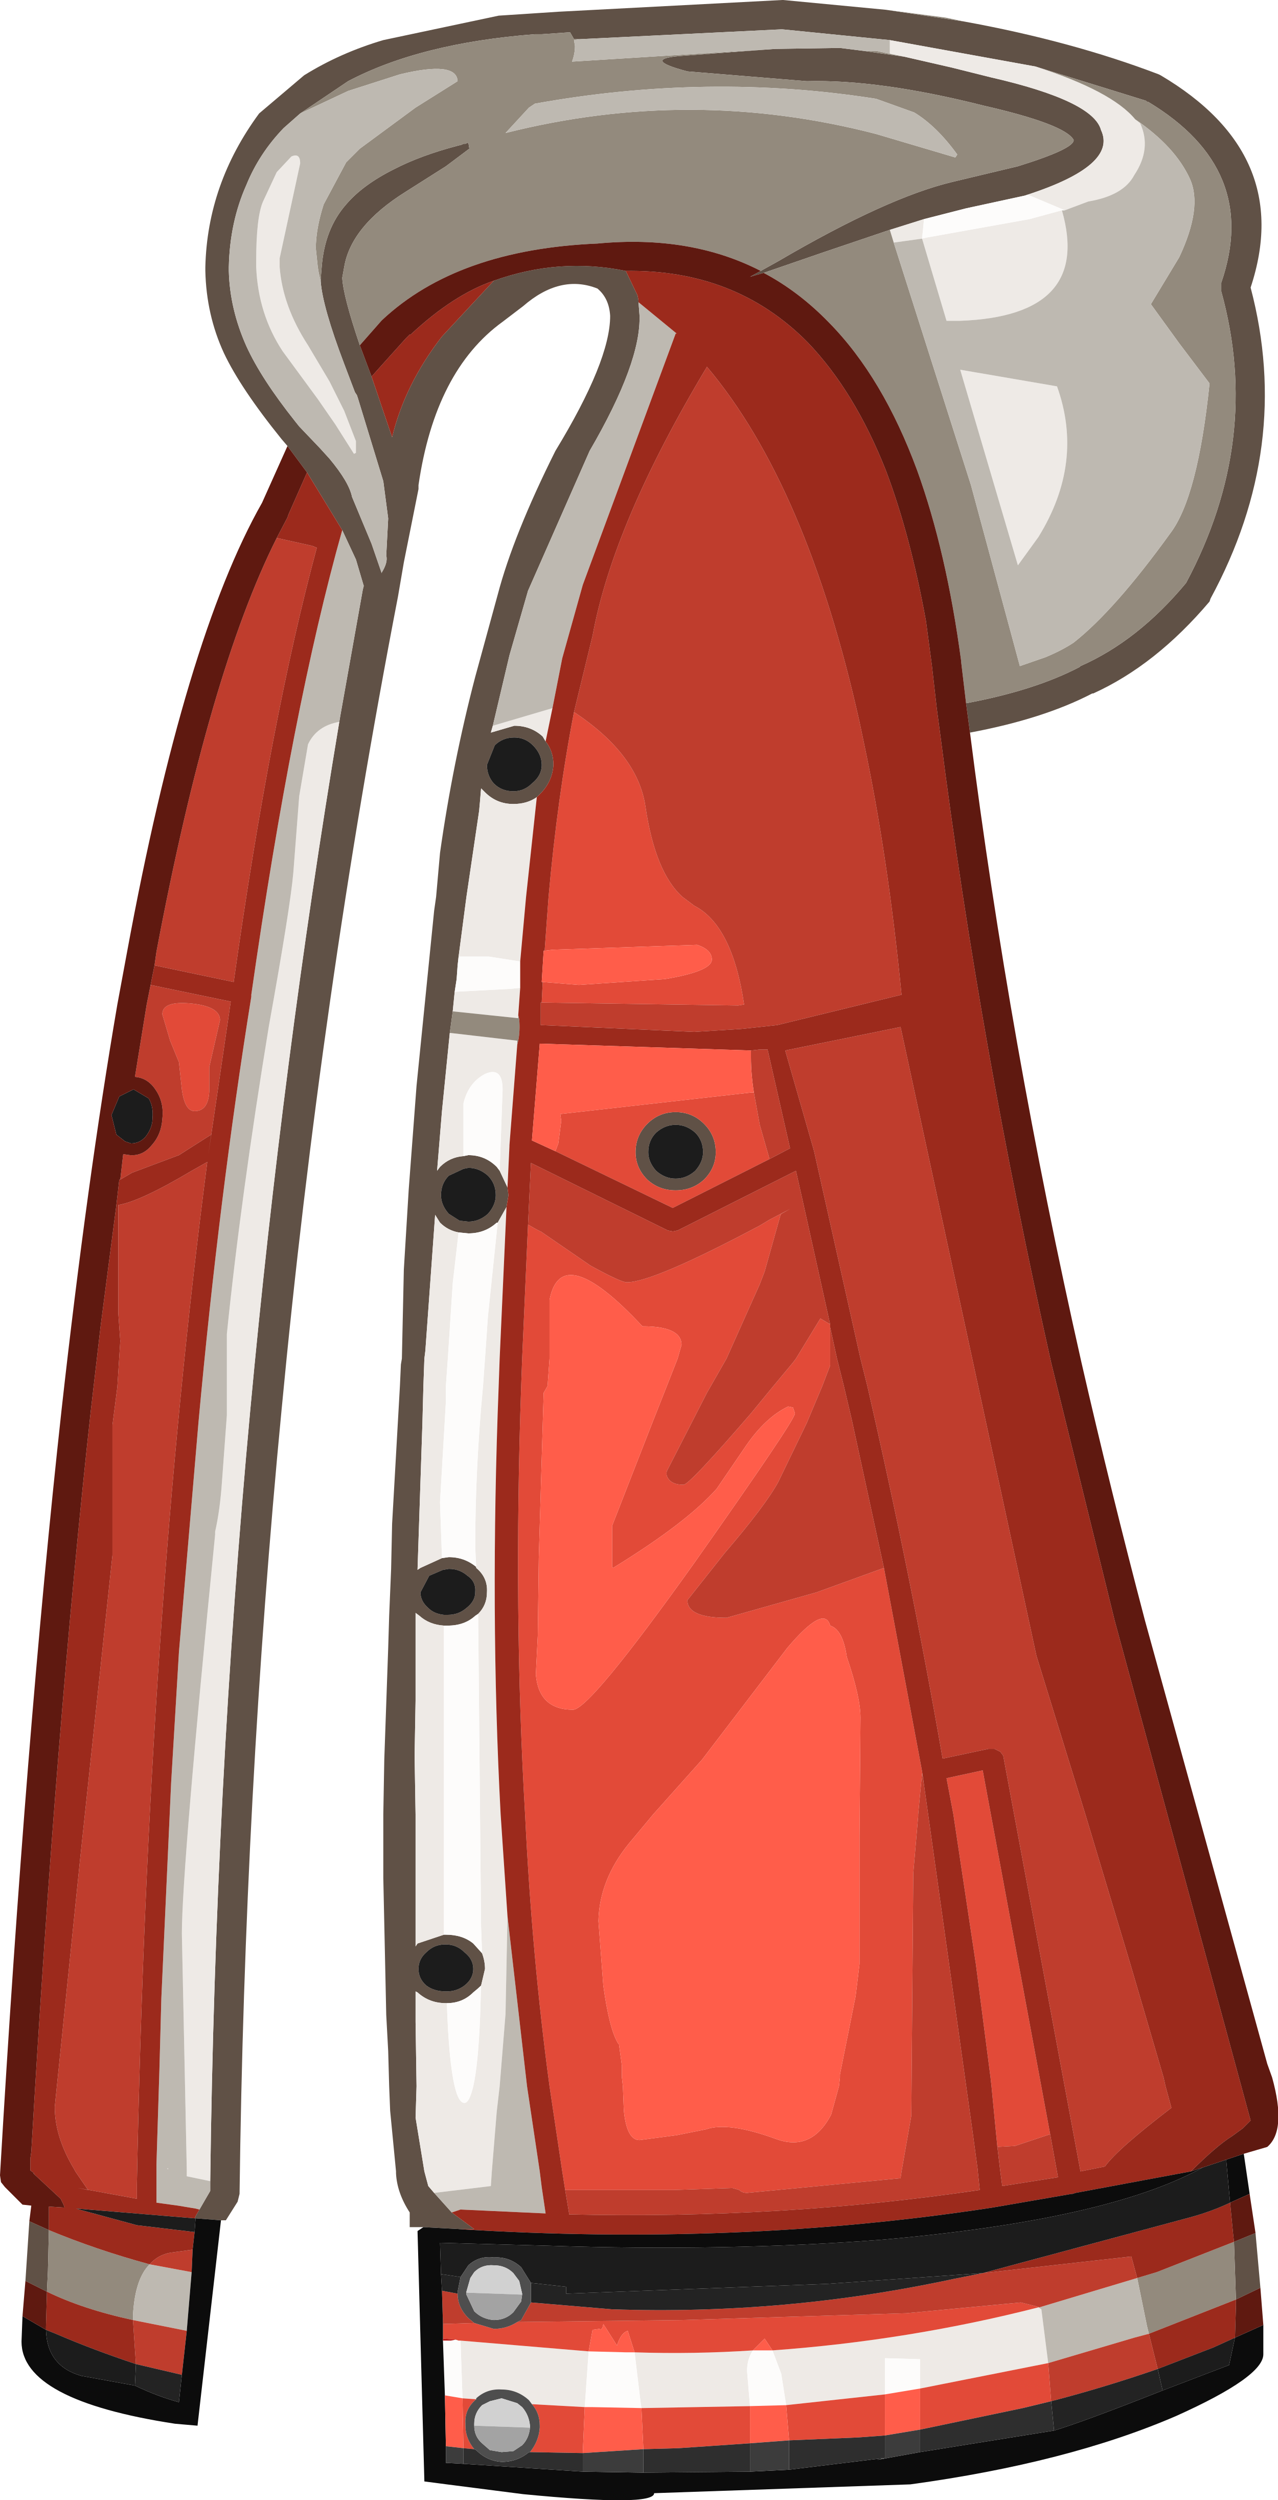 <?xml version="1.0" encoding="UTF-8" standalone="no"?>
<svg xmlns:ffdec="https://www.free-decompiler.com/flash" xmlns:xlink="http://www.w3.org/1999/xlink" ffdec:objectType="shape" height="127.8px" width="65.35px" xmlns="http://www.w3.org/2000/svg">
  <g transform="matrix(1.0, 0.0, 0.0, 1.0, 31.95, 144.95)">
    <path d="M17.45 -109.0 Q20.95 -109.65 23.25 -110.85 L23.3 -110.9 Q26.25 -112.2 28.7 -115.15 32.6 -122.45 30.5 -130.05 L30.5 -130.5 Q32.5 -136.3 26.75 -139.75 L26.7 -139.75 26.65 -139.8 21.0 -141.55 13.55 -142.9 8.05 -143.45 8.0 -143.45 -2.25 -142.95 -2.6 -142.95 -2.8 -143.3 -4.25 -143.2 -4.6 -143.2 Q-10.45 -142.75 -14.15 -140.8 L-16.6 -139.15 -17.45 -138.4 Q-18.7 -137.1 -19.35 -135.5 -20.2 -133.6 -20.25 -131.3 L-20.25 -131.1 Q-20.2 -129.15 -19.35 -127.25 -18.6 -125.6 -16.85 -123.4 L-16.65 -123.15 -15.6 -122.05 -15.1 -121.5 Q-14.1 -120.3 -13.95 -119.55 L-12.95 -117.15 -12.45 -115.7 -12.45 -115.65 Q-12.1 -116.2 -12.2 -116.55 L-12.1 -118.45 -12.35 -120.35 -13.65 -124.6 -13.7 -124.75 -13.8 -124.9 -14.35 -126.35 Q-15.45 -129.25 -15.55 -130.55 L-15.55 -130.7 -15.5 -131.3 Q-15.35 -133.25 -14.25 -134.5 -13.4 -135.5 -11.8 -136.3 -10.45 -137.0 -8.55 -137.5 L-8.5 -137.5 -8.55 -137.5 -8.35 -137.55 -8.25 -137.6 -8.15 -137.6 -8.05 -137.65 -8.0 -137.65 -7.95 -137.35 -9.15 -136.45 -11.2 -135.15 Q-14.0 -133.4 -14.35 -131.3 L-14.45 -130.75 Q-14.4 -129.8 -13.55 -127.3 L-12.95 -125.7 -12.9 -125.55 -11.9 -122.6 Q-11.25 -125.3 -9.35 -127.75 L-6.7 -130.6 Q-3.35 -131.8 0.05 -131.1 L0.65 -129.85 0.7 -129.6 0.7 -129.5 0.75 -128.85 Q0.85 -126.45 -1.8 -121.9 L-4.95 -114.75 -5.9 -111.45 -6.75 -107.85 -6.85 -107.5 -5.65 -107.85 Q-4.8 -107.85 -4.2 -107.3 L-4.05 -107.05 Q-3.65 -106.55 -3.65 -105.85 -3.7 -105.05 -4.25 -104.45 L-4.5 -104.2 Q-5.0 -103.85 -5.7 -103.85 -6.55 -103.85 -7.15 -104.45 L-7.35 -104.65 -7.4 -104.05 -7.45 -103.5 -8.1 -99.1 -8.5 -96.05 -8.55 -95.6 -8.6 -94.9 -8.7 -94.25 -8.8 -93.25 -8.95 -92.15 -9.35 -88.15 -9.6 -85.1 -9.45 -85.3 Q-8.95 -85.8 -8.25 -85.85 L-8.0 -85.9 Q-7.15 -85.9 -6.55 -85.3 L-6.4 -85.1 -6.0 -84.25 -5.95 -83.85 -6.05 -83.25 -6.5 -82.45 -6.55 -82.45 Q-7.15 -81.9 -8.0 -81.9 L-8.5 -81.95 Q-9.05 -82.05 -9.45 -82.45 L-9.7 -82.85 -10.2 -75.9 -10.25 -75.5 -10.3 -74.1 -10.35 -72.2 -10.6 -64.7 -10.45 -64.8 -9.35 -65.3 -9.0 -65.35 Q-8.2 -65.35 -7.6 -64.85 L-7.6 -64.8 Q-7.0 -64.3 -7.05 -63.55 -7.05 -62.9 -7.5 -62.45 L-7.65 -62.35 Q-8.2 -61.85 -9.05 -61.85 L-9.25 -61.85 Q-10.0 -61.9 -10.5 -62.35 L-10.7 -62.5 -10.7 -61.95 -10.7 -60.9 -10.7 -58.0 -10.75 -55.2 -10.7 -52.2 -10.7 -48.6 -10.7 -45.45 -10.6 -45.6 -9.25 -46.05 -9.15 -46.05 Q-8.3 -46.05 -7.75 -45.6 L-7.3 -45.1 Q-7.15 -44.7 -7.15 -44.3 L-7.35 -43.45 Q-7.5 -43.3 -7.75 -43.1 -8.3 -42.55 -9.1 -42.55 L-9.15 -42.55 Q-10.0 -42.55 -10.6 -43.1 L-10.7 -43.15 -10.7 -41.6 -10.65 -38.3 -10.7 -36.7 -10.25 -33.95 -10.05 -33.2 -9.75 -32.85 -8.85 -31.85 -7.7 -31.0 -8.45 -31.0 -10.3 -31.1 -11.0 -31.1 -11.0 -31.85 Q-11.65 -32.85 -11.7 -33.85 L-11.7 -33.95 -12.0 -37.05 -12.05 -38.3 -12.1 -40.1 -12.2 -41.95 -12.35 -48.95 -12.35 -50.9 -12.35 -52.2 -12.3 -55.0 -12.1 -60.7 -12.05 -62.35 -11.95 -64.75 -11.9 -67.05 -11.5 -74.1 -11.45 -75.2 -11.4 -75.5 -11.3 -80.05 -11.05 -84.15 -10.65 -89.45 -9.75 -98.4 -9.65 -99.1 -9.45 -101.35 Q-8.8 -105.95 -7.65 -110.35 L-6.5 -114.55 Q-5.7 -117.6 -3.55 -121.9 -0.75 -126.5 -0.75 -128.8 -0.8 -129.7 -1.4 -130.2 -3.3 -130.95 -5.2 -129.3 L-6.25 -128.5 Q-9.7 -126.0 -10.55 -120.15 L-10.55 -119.95 -11.3 -116.2 -11.6 -114.45 Q-15.55 -94.0 -17.55 -72.9 -19.45 -53.15 -19.7 -32.8 L-19.8 -32.4 -20.4 -31.45 -20.65 -31.45 -21.95 -31.55 -22.0 -31.55 -21.95 -31.65 -21.9 -31.75 -21.75 -32.0 -21.2 -32.95 -21.2 -33.0 -21.2 -33.45 Q-20.95 -53.45 -19.15 -72.9 -17.5 -90.7 -14.6 -108.05 L-14.55 -108.35 -13.4 -114.8 -13.35 -115.0 -13.75 -116.35 -14.45 -117.85 -16.25 -120.8 -17.25 -122.15 -17.55 -122.5 Q-19.65 -125.1 -20.5 -126.9 -21.4 -128.85 -21.45 -131.1 L-21.45 -131.3 Q-21.35 -135.55 -18.7 -139.15 L-16.4 -141.1 Q-14.55 -142.25 -12.35 -142.9 L-6.45 -144.15 -3.4 -144.35 8.05 -144.95 8.1 -144.95 13.35 -144.45 17.35 -143.85 Q22.85 -142.85 27.3 -141.15 L27.4 -141.1 Q34.25 -137.05 32.0 -130.25 34.15 -122.1 29.95 -114.35 L29.9 -114.2 Q27.15 -110.95 23.95 -109.5 L23.9 -109.5 Q21.4 -108.2 17.65 -107.5 L17.45 -109.0 M13.55 -133.2 L10.15 -132.05 7.1 -131.0 6.4 -130.8 6.95 -131.1 7.85 -131.6 Q13.4 -134.85 16.75 -135.65 L20.1 -136.45 Q23.0 -137.35 22.95 -137.8 22.5 -138.6 18.35 -139.55 13.0 -140.9 9.3 -140.8 L3.2 -141.3 Q0.75 -141.95 3.0 -142.1 L7.0 -142.4 7.7 -142.45 11.0 -142.5 12.2 -142.35 14.3 -142.05 16.7 -141.5 18.7 -141.0 Q23.95 -139.8 24.35 -138.3 25.2 -136.5 20.6 -135.0 L20.45 -134.95 17.45 -134.3 15.3 -133.75 13.55 -133.2 M2.6 -87.45 Q2.05 -87.45 1.6 -87.05 1.2 -86.65 1.2 -86.05 1.2 -85.55 1.6 -85.1 2.05 -84.7 2.6 -84.7 3.15 -84.7 3.6 -85.1 4.0 -85.55 4.0 -86.05 4.0 -86.65 3.6 -87.05 3.15 -87.45 2.6 -87.45 M0.55 -86.05 Q0.55 -86.9 1.15 -87.5 1.75 -88.1 2.6 -88.1 3.45 -88.1 4.05 -87.5 4.65 -86.9 4.65 -86.05 4.65 -85.25 4.05 -84.65 3.45 -84.1 2.6 -84.1 1.75 -84.1 1.15 -84.65 0.55 -85.25 0.55 -86.05 M31.15 -30.35 L32.25 -30.8 32.5 -28.0 31.25 -27.4 31.15 -30.35 M-30.45 -31.4 L-29.45 -30.95 -29.5 -28.85 -29.55 -27.8 -30.65 -28.35 -30.45 -31.4 M-4.25 -105.85 Q-4.25 -106.4 -4.7 -106.85 -5.1 -107.25 -5.65 -107.25 -6.25 -107.25 -6.65 -106.85 L-7.05 -105.85 Q-7.05 -105.3 -6.7 -104.9 -6.3 -104.5 -5.7 -104.5 -5.15 -104.5 -4.75 -104.9 -4.25 -105.3 -4.25 -105.85 M-9.0 -84.85 Q-9.4 -84.45 -9.4 -83.85 -9.4 -83.35 -9.0 -82.9 L-8.45 -82.55 -8.0 -82.5 Q-7.45 -82.5 -7.0 -82.9 -6.6 -83.35 -6.6 -83.85 -6.6 -84.45 -7.0 -84.85 -7.45 -85.25 -8.0 -85.25 L-8.25 -85.2 -9.0 -84.85 M-9.3 -64.7 L-10.0 -64.4 -10.45 -63.55 Q-10.45 -63.1 -10.05 -62.75 -9.75 -62.45 -9.25 -62.4 L-9.05 -62.4 Q-8.5 -62.4 -8.1 -62.75 -7.65 -63.1 -7.65 -63.55 -7.6 -64.1 -8.05 -64.4 -8.45 -64.75 -9.0 -64.75 L-9.3 -64.7 M-9.15 -45.55 L-9.2 -45.55 Q-9.75 -45.55 -10.15 -45.15 -10.55 -44.8 -10.55 -44.3 -10.55 -43.8 -10.15 -43.45 -9.75 -43.15 -9.15 -43.15 L-9.1 -43.15 Q-8.6 -43.15 -8.2 -43.45 -7.75 -43.8 -7.75 -44.3 -7.75 -44.8 -8.2 -45.15 -8.6 -45.55 -9.15 -45.55" fill="#605146" fill-rule="evenodd" stroke="none"/>
    <path d="M-14.6 -108.05 Q-17.5 -90.7 -19.15 -72.9 -20.95 -53.45 -21.2 -33.45 L-22.4 -33.7 -22.4 -34.05 -22.65 -46.1 Q-22.65 -49.4 -20.95 -66.5 L-20.95 -66.65 Q-20.7 -67.75 -20.6 -69.2 L-20.35 -72.6 -20.35 -76.75 Q-19.65 -83.65 -18.2 -92.5 -17.1 -98.6 -16.95 -100.35 L-16.65 -104.25 -16.2 -106.9 Q-15.75 -107.85 -14.6 -108.05 M-9.75 -32.85 L-10.05 -33.2 -10.25 -33.95 -10.7 -36.7 -10.65 -38.3 -10.7 -41.6 -10.7 -43.15 -10.6 -43.1 Q-10.0 -42.55 -9.15 -42.55 L-9.1 -42.55 Q-9.0 -39.55 -8.7 -38.3 -8.5 -37.45 -8.2 -37.45 -7.95 -37.45 -7.75 -38.3 -7.5 -39.4 -7.4 -41.85 L-7.35 -43.45 -7.15 -44.3 Q-7.15 -44.7 -7.3 -45.1 L-7.35 -46.45 -7.5 -62.45 Q-7.05 -62.9 -7.05 -63.55 -7.0 -64.3 -7.6 -64.8 L-7.6 -64.85 -7.65 -65.85 Q-7.65 -69.9 -7.25 -74.1 L-7.15 -75.5 -7.0 -77.65 -6.5 -82.45 -6.05 -83.25 -6.4 -75.5 -6.45 -74.1 Q-6.9 -62.55 -6.35 -52.2 L-6.0 -47.0 -6.1 -42.0 -6.4 -38.3 -6.55 -37.0 -6.8 -33.95 -6.85 -33.2 -9.75 -32.85 M-9.25 -46.05 L-10.6 -45.6 -10.7 -45.45 -10.7 -48.6 -10.7 -52.2 -10.75 -55.2 -10.7 -58.0 -10.7 -60.9 -10.7 -61.95 -10.7 -62.5 -10.5 -62.35 Q-10.0 -61.9 -9.25 -61.85 L-9.25 -57.6 -9.25 -52.2 -9.25 -46.05 M-9.35 -65.3 L-10.45 -64.8 -10.6 -64.7 -10.35 -72.2 -10.3 -74.1 -10.25 -75.5 -10.2 -75.9 -9.7 -82.85 -9.45 -82.45 Q-9.05 -82.05 -8.5 -81.95 L-8.8 -79.35 -9.05 -75.5 -9.15 -74.1 -9.15 -73.3 -9.45 -68.15 -9.35 -65.3 M-6.0 -84.25 L-6.4 -85.1 -6.25 -89.25 Q-6.25 -90.45 -7.15 -90.05 -8.0 -89.6 -8.25 -88.55 L-8.25 -85.85 Q-8.95 -85.8 -9.45 -85.3 L-9.6 -85.1 -9.35 -88.15 -8.95 -92.15 -5.5 -91.75 -5.5 -91.55 -5.9 -86.4 -5.9 -86.35 -6.0 -84.25 M-8.8 -93.25 L-8.7 -94.25 -5.85 -94.4 -5.35 -94.45 -5.45 -93.05 -5.45 -92.9 -8.8 -93.25 M-8.5 -96.05 L-8.1 -99.1 -7.45 -103.5 -7.4 -104.05 -7.35 -104.65 -7.15 -104.45 Q-6.55 -103.85 -5.7 -103.85 -5.0 -103.85 -4.5 -104.2 L-5.05 -99.1 -5.35 -95.8 -6.95 -96.05 -8.5 -96.05 M-4.05 -107.05 L-4.2 -107.3 Q-4.8 -107.85 -5.65 -107.85 L-6.85 -107.5 -6.75 -107.85 -3.7 -108.75 -4.05 -107.05 M13.55 -142.9 L21.0 -141.55 Q24.9 -140.3 26.1 -138.85 L26.35 -138.65 Q26.95 -137.35 26.05 -136.0 25.5 -134.95 23.7 -134.65 L22.5 -134.2 20.6 -135.0 Q25.2 -136.5 24.35 -138.3 23.95 -139.8 18.7 -141.0 L16.7 -141.5 14.3 -142.05 13.55 -142.2 13.55 -142.9 M13.75 -132.55 L13.55 -133.2 15.3 -133.75 15.2 -132.75 15.4 -132.8 20.7 -133.75 22.35 -134.2 Q23.9 -128.8 17.15 -128.55 L16.45 -128.55 15.2 -132.75 13.75 -132.55 M20.1 -116.05 L17.15 -126.05 22.1 -125.2 Q23.5 -121.3 21.15 -117.5 L20.1 -116.05 M-8.4 -25.3 L-1.85 -24.75 -2.05 -21.9 -4.75 -22.05 -4.9 -22.25 Q-5.5 -22.8 -6.3 -22.8 -7.05 -22.85 -7.6 -22.35 L-7.6 -22.3 -8.3 -22.35 -8.4 -25.3 M0.5 -24.7 Q3.55 -24.6 6.55 -24.8 6.25 -24.35 6.25 -23.75 L6.4 -21.95 0.85 -21.85 0.8 -22.2 0.5 -24.7 M7.55 -24.8 Q14.5 -25.3 21.15 -27.0 L21.3 -26.9 21.65 -24.15 15.1 -22.85 15.1 -24.35 13.3 -24.4 13.3 -22.55 8.25 -22.0 8.0 -23.6 7.55 -24.8 M-16.6 -136.6 L-17.65 -131.75 -17.65 -131.3 Q-17.5 -129.3 -16.2 -127.3 L-15.1 -125.45 -14.35 -123.95 -13.75 -122.4 -13.75 -121.8 -13.85 -121.75 -14.8 -123.25 -15.7 -124.55 -17.5 -127.0 Q-18.75 -128.9 -18.85 -131.3 L-18.85 -131.6 Q-18.85 -133.85 -18.5 -134.65 L-17.8 -136.15 -17.05 -136.95 Q-16.6 -137.15 -16.6 -136.6 M-23.35 -34.1 L-23.35 -34.05 -23.4 -34.1 -23.35 -34.1" fill="#eeeae6" fill-rule="evenodd" stroke="none"/>
    <path d="M21.0 -141.55 L26.65 -139.8 26.7 -139.75 26.75 -139.75 Q32.5 -136.3 30.5 -130.5 L30.5 -130.05 Q32.6 -122.45 28.7 -115.15 26.25 -112.2 23.3 -110.9 L23.25 -110.85 Q20.95 -109.65 17.45 -109.0 L17.2 -111.1 17.2 -111.15 Q16.45 -116.75 14.95 -120.9 13.2 -125.65 10.45 -128.45 8.9 -130.05 7.1 -131.0 L10.15 -132.05 13.55 -133.2 13.75 -132.55 17.7 -120.15 20.2 -110.9 21.5 -111.35 Q22.35 -111.7 22.95 -112.1 25.05 -113.75 27.9 -117.7 29.3 -119.55 29.9 -125.35 L28.35 -127.4 26.9 -129.4 28.35 -131.8 Q29.55 -134.35 28.9 -135.8 28.15 -137.45 26.1 -138.85 24.9 -140.3 21.0 -141.55 M17.35 -143.85 L13.35 -144.45 16.4 -144.05 17.35 -143.85 M-8.95 -92.15 L-8.8 -93.25 -5.45 -92.9 -5.45 -93.05 -5.4 -92.85 Q-5.35 -92.25 -5.45 -91.75 L-5.5 -91.55 -5.5 -91.75 -8.95 -92.15 M-13.55 -127.3 Q-14.4 -129.8 -14.45 -130.75 L-14.35 -131.3 Q-14.0 -133.4 -11.2 -135.15 L-9.15 -136.45 -7.95 -137.35 -8.0 -137.65 -8.05 -137.65 -8.15 -137.6 -8.25 -137.6 -8.35 -137.55 -8.55 -137.5 -8.5 -137.5 -8.55 -137.5 Q-10.45 -137.0 -11.8 -136.3 -13.4 -135.5 -14.25 -134.5 -15.35 -133.25 -15.5 -131.3 L-15.55 -130.7 -15.55 -130.55 -15.65 -131.0 -15.7 -131.3 -15.8 -132.25 Q-15.8 -133.25 -15.4 -134.5 L-14.25 -136.65 -14.15 -136.75 -13.55 -137.35 -10.7 -139.45 -8.55 -140.8 Q-8.6 -141.85 -11.5 -141.15 L-14.15 -140.3 -16.6 -139.15 -14.15 -140.8 Q-10.45 -142.75 -4.6 -143.2 L-4.25 -143.2 -2.8 -143.3 -2.6 -142.95 -2.25 -142.95 -2.6 -142.9 -2.55 -142.6 Q-2.55 -142.2 -2.7 -141.8 L7.7 -142.45 7.0 -142.4 3.0 -142.1 Q0.75 -141.95 3.2 -141.3 L9.3 -140.8 Q13.0 -140.9 18.35 -139.55 22.5 -138.6 22.95 -137.8 23.0 -137.35 20.1 -136.45 L16.75 -135.65 Q13.4 -134.85 7.85 -131.6 L6.95 -131.1 Q3.35 -132.95 -1.4 -132.5 -8.55 -132.2 -12.4 -128.6 L-12.45 -128.55 -13.55 -127.3 M14.3 -142.05 L12.2 -142.35 12.85 -142.35 13.55 -142.2 14.3 -142.05 M12.85 -139.9 Q4.25 -141.25 -4.6 -139.65 L-4.9 -139.45 -6.1 -138.15 Q3.4 -140.55 12.85 -138.1 L16.9 -136.9 17.0 -137.05 Q15.95 -138.5 14.8 -139.2 L12.85 -139.9 M26.8 -25.65 L26.7 -26.05 26.2 -28.5 27.2 -28.8 31.15 -30.35 31.25 -27.4 26.8 -25.65 M-29.55 -27.8 L-29.5 -28.85 -29.45 -30.95 Q-27.05 -29.95 -24.3 -29.2 -25.05 -28.45 -25.15 -26.6 L-25.15 -26.35 Q-27.7 -26.9 -29.55 -27.8" fill="#938a7d" fill-rule="evenodd" stroke="none"/>
    <path d="M-14.45 -117.85 L-13.75 -116.35 -13.35 -115.0 -13.4 -114.8 -14.55 -108.35 -14.6 -108.05 Q-15.75 -107.85 -16.2 -106.9 L-16.65 -104.25 -16.95 -100.35 Q-17.1 -98.6 -18.2 -92.5 -19.65 -83.65 -20.35 -76.75 L-20.35 -72.6 -20.6 -69.2 Q-20.7 -67.75 -20.95 -66.65 L-20.95 -66.5 Q-22.65 -49.4 -22.65 -46.1 L-22.4 -34.05 -22.4 -33.7 -21.2 -33.45 -21.2 -33.0 -21.2 -32.95 -21.75 -32.0 -21.95 -32.05 -22.85 -32.2 -23.95 -32.35 -23.95 -32.5 -23.95 -33.15 -23.95 -34.3 -23.8 -39.1 -23.7 -42.8 -23.2 -53.8 -22.8 -60.5 -21.8 -72.25 Q-20.75 -83.75 -19.1 -94.0 L-19.1 -94.1 Q-17.0 -108.8 -14.45 -117.85 M-8.85 -31.85 L-9.75 -32.85 -6.85 -33.2 -6.8 -33.95 -6.55 -37.0 -6.4 -38.3 -6.1 -42.0 -6.0 -47.0 -5.0 -38.3 -4.35 -33.95 -4.25 -33.15 -4.05 -31.8 -8.4 -32.0 -8.85 -31.85 M-6.75 -107.85 L-5.9 -111.45 -4.95 -114.75 -1.8 -121.9 Q0.85 -126.45 0.75 -128.85 L0.7 -129.5 2.65 -127.9 2.6 -127.9 -2.15 -115.05 -3.2 -111.3 -3.7 -108.75 -6.75 -107.85 M-15.55 -130.55 Q-15.45 -129.25 -14.35 -126.35 L-13.8 -124.9 -13.7 -124.75 -13.65 -124.6 -12.35 -120.35 -12.1 -118.45 -12.2 -116.55 Q-12.1 -116.2 -12.45 -115.65 L-12.45 -115.7 -12.95 -117.15 -13.95 -119.55 Q-14.1 -120.3 -15.1 -121.5 L-15.6 -122.05 -16.65 -123.15 -16.85 -123.4 Q-18.6 -125.6 -19.35 -127.25 -20.2 -129.15 -20.25 -131.1 L-20.25 -131.3 Q-20.2 -133.6 -19.35 -135.5 -18.7 -137.1 -17.45 -138.4 L-16.6 -139.15 -14.15 -140.3 -11.5 -141.15 Q-8.6 -141.85 -8.55 -140.8 L-10.7 -139.45 -13.55 -137.35 -14.15 -136.75 -14.25 -136.65 -15.4 -134.5 Q-15.8 -133.25 -15.8 -132.25 L-15.7 -131.3 -15.65 -131.0 -15.55 -130.55 M-2.25 -142.95 L8.0 -143.45 8.05 -143.45 13.55 -142.9 13.55 -142.2 12.85 -142.35 12.2 -142.35 11.0 -142.5 7.7 -142.45 -2.7 -141.8 Q-2.55 -142.2 -2.55 -142.6 L-2.6 -142.9 -2.25 -142.95 M26.1 -138.85 Q28.15 -137.45 28.9 -135.8 29.55 -134.35 28.35 -131.8 L26.9 -129.4 28.35 -127.4 29.9 -125.35 Q29.3 -119.55 27.9 -117.7 25.05 -113.75 22.95 -112.1 22.35 -111.7 21.5 -111.35 L20.2 -110.9 17.7 -120.15 13.75 -132.55 15.2 -132.75 16.45 -128.55 17.15 -128.55 Q23.9 -128.8 22.35 -134.2 L22.5 -134.2 23.7 -134.65 Q25.5 -134.95 26.05 -136.0 26.95 -137.35 26.35 -138.65 L26.1 -138.85 M12.85 -139.9 L14.8 -139.2 Q15.95 -138.5 17.0 -137.05 L16.9 -136.9 12.85 -138.1 Q3.4 -140.55 -6.1 -138.15 L-4.9 -139.45 -4.6 -139.65 Q4.25 -141.25 12.85 -139.9 M20.1 -116.05 L21.15 -117.5 Q23.5 -121.3 22.1 -125.2 L17.15 -126.05 20.1 -116.05 M26.9 -34.7 L26.95 -34.75 26.9 -34.7 M21.15 -27.0 L21.2 -27.0 26.2 -28.5 26.7 -26.05 26.8 -25.65 26.05 -25.45 21.65 -24.15 21.3 -26.9 21.15 -27.0 M-16.6 -136.6 Q-16.6 -137.15 -17.05 -136.95 L-17.8 -136.15 -18.5 -134.65 Q-18.85 -133.85 -18.85 -131.6 L-18.85 -131.3 Q-18.75 -128.9 -17.5 -127.0 L-15.7 -124.55 -14.8 -123.25 -13.85 -121.75 -13.75 -121.8 -13.75 -122.4 -14.35 -123.95 -15.1 -125.45 -16.2 -127.3 Q-17.5 -129.3 -17.65 -131.3 L-17.65 -131.75 -16.6 -136.6 M-25.15 -26.35 L-25.15 -26.6 Q-25.05 -28.45 -24.3 -29.2 L-22.15 -28.8 -22.4 -25.8 -25.15 -26.35 M-23.35 -34.1 L-23.4 -34.1 -23.35 -34.05 -23.35 -34.1" fill="#beb9b1" fill-rule="evenodd" stroke="none"/>
    <path d="M-9.1 -42.55 Q-8.3 -42.55 -7.75 -43.1 -7.5 -43.3 -7.35 -43.45 L-7.4 -41.85 Q-7.5 -39.4 -7.75 -38.3 -7.95 -37.45 -8.2 -37.45 -8.5 -37.45 -8.7 -38.3 -9.0 -39.55 -9.1 -42.55 M-7.3 -45.1 L-7.75 -45.6 Q-8.3 -46.05 -9.15 -46.05 L-9.25 -46.05 -9.25 -52.2 -9.25 -57.6 -9.25 -61.85 -9.05 -61.85 Q-8.2 -61.85 -7.65 -62.35 L-7.5 -62.45 -7.35 -46.45 -7.3 -45.1 M-7.6 -64.85 Q-8.2 -65.35 -9.0 -65.35 L-9.35 -65.3 -9.45 -68.15 -9.15 -73.3 -9.15 -74.1 -9.05 -75.5 -8.8 -79.35 -8.5 -81.95 -8.0 -81.9 Q-7.15 -81.9 -6.55 -82.45 L-6.5 -82.45 -7.0 -77.65 -7.15 -75.5 -7.25 -74.1 Q-7.65 -69.9 -7.65 -65.85 L-7.6 -64.85 M-6.4 -85.1 L-6.55 -85.3 Q-7.15 -85.9 -8.0 -85.9 L-8.25 -85.85 -8.25 -88.55 Q-8.0 -89.6 -7.15 -90.05 -6.25 -90.45 -6.25 -89.25 L-6.4 -85.1 M-8.7 -94.25 L-8.6 -94.9 -8.55 -95.6 -8.5 -96.05 -6.95 -96.05 -5.35 -95.8 -5.35 -94.45 -5.85 -94.4 -8.7 -94.25 M22.5 -134.2 L22.35 -134.2 20.7 -133.75 15.4 -132.8 15.2 -132.75 15.3 -133.75 17.45 -134.3 20.45 -134.95 20.6 -135.0 22.5 -134.2 M-8.65 -25.35 L-8.5 -25.3 -8.4 -25.3 -8.3 -22.35 -9.2 -22.5 -9.3 -25.3 -8.9 -25.3 -8.65 -25.35 M6.55 -24.8 L7.55 -24.8 8.0 -23.6 8.25 -22.0 6.4 -21.95 6.25 -23.75 Q6.25 -24.35 6.55 -24.8 M13.3 -22.55 L13.3 -24.4 15.1 -24.35 15.1 -22.85 13.3 -22.55 M0.5 -24.7 L0.8 -22.2 0.85 -21.85 -1.65 -21.9 -2.05 -21.9 -1.85 -24.75 0.1 -24.7 0.5 -24.7" fill="#fdfcfb" fill-rule="evenodd" stroke="none"/>
    <path d="M-4.25 -93.7 L-4.2 -94.75 -2.35 -94.6 2.05 -94.9 Q4.45 -95.3 4.45 -95.9 4.45 -96.4 3.7 -96.65 L-3.7 -96.4 -4.1 -96.35 -3.9 -99.1 Q-3.45 -104.15 -2.6 -108.55 0.65 -106.4 1.05 -103.75 1.55 -100.35 2.95 -99.1 L3.55 -98.65 Q5.5 -97.65 6.1 -93.6 L5.8 -93.55 -4.25 -93.7 M0.55 -86.05 Q0.55 -85.25 1.15 -84.65 1.75 -84.1 2.6 -84.1 3.45 -84.1 4.05 -84.65 4.65 -85.25 4.65 -86.05 4.65 -86.9 4.05 -87.5 3.45 -88.1 2.6 -88.1 1.75 -88.1 1.15 -87.5 0.55 -86.9 0.55 -86.05 M6.6 -89.1 L6.9 -87.45 7.4 -85.7 2.45 -83.2 -3.55 -86.1 -3.4 -86.5 -3.25 -87.65 -3.3 -88.0 6.45 -89.1 6.6 -89.1 M-4.95 -82.35 Q-4.35 -82.0 -4.3 -82.0 L-1.75 -80.25 Q-0.2 -79.4 0.1 -79.4 1.45 -79.4 6.9 -82.3 L7.4 -82.6 8.45 -83.15 8.0 -82.9 7.95 -82.8 7.15 -79.95 6.9 -79.3 5.2 -75.5 4.4 -74.1 4.2 -73.75 2.15 -69.75 Q2.1 -69.55 2.2 -69.4 2.4 -69.05 3.0 -69.05 3.3 -69.05 6.45 -72.7 L7.6 -74.1 8.6 -75.3 8.75 -75.5 10.0 -77.55 10.5 -77.25 10.5 -77.1 10.5 -75.15 10.1 -74.1 9.3 -72.2 7.85 -69.2 Q7.2 -68.0 5.1 -65.55 L3.2 -63.15 Q3.2 -62.25 5.2 -62.25 L9.8 -63.55 13.25 -64.8 15.2 -54.4 15.3 -53.7 15.2 -54.3 15.0 -52.2 15.0 -52.1 14.75 -49.2 14.65 -36.8 14.15 -33.95 14.1 -33.6 6.25 -32.85 Q6.0 -32.85 5.85 -33.0 L5.5 -33.1 2.5 -33.0 -3.05 -33.0 -3.2 -33.95 -3.85 -38.3 Q-4.75 -44.95 -5.1 -52.2 -5.7 -62.5 -5.3 -74.1 L-5.25 -75.5 -4.95 -82.35 M0.9 -77.15 Q-3.25 -81.6 -3.85 -78.5 L-3.85 -75.5 -3.95 -74.1 -4.15 -73.75 -4.4 -65.3 -4.45 -61.35 -4.55 -59.35 Q-4.4 -57.55 -2.65 -57.55 -1.8 -57.55 3.55 -65.05 8.7 -72.35 8.7 -72.7 L8.6 -73.0 8.35 -73.05 Q7.2 -72.5 6.2 -71.05 L4.7 -68.85 Q3.15 -67.1 -0.6 -64.8 L-0.65 -64.85 -0.65 -66.95 1.4 -72.2 2.15 -74.1 2.7 -75.5 2.9 -76.2 Q2.9 -77.15 0.9 -77.15 M11.35 -60.25 Q11.15 -61.65 10.5 -61.85 10.2 -62.95 8.3 -60.7 L3.95 -55.0 1.45 -52.2 0.2 -50.7 Q-1.3 -48.85 -1.35 -46.75 L-1.1 -43.45 Q-0.8 -41.25 -0.35 -40.5 L-0.3 -40.45 -0.15 -39.35 -0.15 -38.75 -0.1 -38.3 -0.05 -37.05 Q0.1 -35.55 0.75 -35.55 L2.65 -35.8 4.15 -36.1 Q5.3 -36.5 7.75 -35.6 9.55 -34.95 10.55 -36.85 L10.95 -38.3 11.0 -38.75 11.0 -38.9 11.8 -42.9 12.0 -44.55 12.0 -51.1 12.05 -57.15 Q12.05 -58.2 11.35 -60.25 M19.05 -35.2 L18.75 -38.3 18.7 -38.75 17.95 -44.55 16.8 -52.2 16.45 -54.05 18.3 -54.45 21.75 -35.85 19.95 -35.25 19.05 -35.2 M-5.5 -26.25 L2.9 -26.35 14.4 -26.7 20.25 -27.25 21.05 -27.05 21.2 -27.0 21.15 -27.0 Q14.5 -25.3 7.55 -24.8 L7.15 -25.4 6.55 -24.8 Q3.55 -24.6 0.5 -24.7 L0.15 -25.8 Q-0.2 -25.7 -0.4 -25.05 L-1.1 -26.15 Q-1.15 -25.8 -1.3 -25.9 L-1.65 -25.85 -1.85 -24.75 -8.4 -25.3 -8.5 -25.3 -8.65 -25.35 -9.3 -25.4 -9.3 -26.15 -7.7 -26.2 -6.7 -25.9 Q-6.05 -25.9 -5.5 -26.25 M8.25 -22.0 L13.3 -22.55 13.3 -20.45 11.95 -20.35 8.4 -20.2 8.25 -22.0 M15.1 -22.85 L21.65 -24.15 21.8 -22.2 20.35 -21.85 15.1 -20.75 15.1 -22.85 M6.4 -21.95 L6.4 -20.05 2.75 -19.8 0.95 -19.75 0.85 -21.85 6.4 -21.95 M-20.7 -92.8 L-21.25 -90.4 -21.25 -89.15 Q-21.3 -88.15 -22.0 -88.15 -22.5 -88.15 -22.65 -89.25 L-22.8 -90.65 -23.25 -91.75 -23.65 -93.1 Q-23.65 -93.8 -22.15 -93.65 -20.7 -93.5 -20.7 -92.8 M-7.6 -22.3 Q-8.2 -21.8 -8.15 -21.05 L-8.15 -20.95 Q-8.15 -20.3 -7.7 -19.75 L-8.25 -19.8 -8.3 -22.35 -7.6 -22.3 M-4.85 -19.6 Q-4.4 -20.15 -4.35 -20.85 L-4.35 -20.95 Q-4.35 -21.6 -4.75 -22.05 L-2.05 -21.9 -2.15 -19.55 -4.85 -19.6" fill="#e24a38" fill-rule="evenodd" stroke="none"/>
    <path d="M-2.6 -108.55 L-1.65 -112.45 Q-0.6 -118.2 4.2 -126.2 9.3 -120.15 12.0 -108.05 L12.2 -107.1 Q13.45 -101.25 14.15 -94.1 L7.8 -92.55 6.9 -92.45 5.95 -92.35 3.55 -92.2 -4.3 -92.55 -4.3 -93.7 -4.25 -93.7 5.8 -93.55 6.1 -93.6 Q5.5 -97.65 3.55 -98.65 L2.95 -99.1 Q1.55 -100.35 1.05 -103.75 0.65 -106.4 -2.6 -108.55 M6.45 -91.25 L6.9 -91.3 7.3 -91.3 8.45 -86.25 7.4 -85.7 6.9 -87.45 6.6 -89.1 Q6.45 -90.05 6.45 -90.9 L6.45 -91.25 M-4.95 -82.35 L-4.8 -85.5 2.2 -82.05 2.45 -82.0 2.7 -82.05 8.75 -85.1 9.1 -83.55 10.5 -77.25 10.0 -77.55 8.75 -75.5 8.6 -75.3 7.6 -74.1 6.45 -72.7 Q3.3 -69.05 3.0 -69.05 2.4 -69.05 2.2 -69.4 2.1 -69.55 2.15 -69.75 L4.2 -73.75 4.4 -74.1 5.2 -75.5 6.9 -79.3 7.15 -79.95 7.95 -82.8 8.0 -82.9 8.45 -83.15 7.4 -82.6 6.9 -82.3 Q1.45 -79.4 0.1 -79.4 -0.2 -79.4 -1.75 -80.25 L-4.3 -82.0 Q-4.35 -82.0 -4.95 -82.35 M9.65 -86.2 L8.2 -91.25 14.1 -92.45 21.05 -60.3 23.55 -52.2 25.85 -44.55 27.55 -38.75 27.65 -38.3 27.95 -37.2 Q25.2 -35.1 24.55 -34.2 L23.3 -33.95 19.35 -55.2 19.2 -55.4 18.9 -55.55 18.6 -55.55 16.25 -55.05 Q14.65 -64.3 12.4 -74.1 L12.1 -75.3 12.05 -75.5 9.7 -86.0 9.65 -86.2 M10.5 -77.1 L10.85 -75.5 10.9 -75.3 11.2 -74.1 11.6 -72.4 13.25 -64.8 9.8 -63.55 5.2 -62.25 Q3.2 -62.25 3.2 -63.15 L5.1 -65.55 Q7.2 -68.0 7.85 -69.2 L9.3 -72.2 10.1 -74.1 10.5 -75.15 10.5 -77.1 M15.3 -53.7 L17.8 -35.85 18.05 -34.0 18.05 -33.95 18.15 -33.0 Q8.05 -31.5 -2.85 -31.75 L-2.85 -31.8 -3.05 -33.0 2.5 -33.0 5.5 -33.1 5.85 -33.0 Q6.0 -32.85 6.25 -32.85 L14.1 -33.6 14.15 -33.95 14.65 -36.8 14.75 -49.2 15.0 -52.1 15.0 -52.2 15.2 -54.3 15.3 -53.7 M21.75 -35.85 L22.15 -33.65 19.3 -33.2 19.2 -33.95 19.05 -35.2 19.95 -35.25 21.75 -35.85 M21.2 -27.0 L21.05 -27.05 20.25 -27.25 14.4 -26.7 2.9 -26.35 -5.5 -26.25 -5.3 -26.35 -4.8 -27.25 -0.65 -26.9 Q8.2 -26.6 16.8 -28.45 L18.3 -28.75 25.9 -29.6 26.2 -28.5 21.2 -27.0 M-7.7 -26.2 L-9.3 -26.15 -9.35 -27.85 -8.55 -27.7 Q-8.55 -27.0 -8.0 -26.45 L-7.7 -26.2 M21.65 -24.15 L26.05 -25.45 26.8 -25.65 27.25 -23.85 Q24.5 -22.9 21.8 -22.2 L21.65 -24.15 M-25.8 -84.65 L-25.65 -85.95 -25.3 -85.9 Q-24.65 -85.85 -24.2 -86.4 -23.7 -86.95 -23.65 -87.75 -23.55 -88.6 -24.0 -89.25 -24.4 -89.85 -25.05 -89.9 L-24.45 -93.6 -24.25 -94.6 -20.15 -93.75 -21.3 -85.9 -21.15 -86.95 -22.8 -85.9 -25.2 -85.0 -25.8 -84.65 M-24.05 -95.6 L-23.95 -96.3 Q-21.25 -110.6 -17.8 -117.45 L-16.0 -117.05 -15.75 -116.95 Q-18.1 -108.25 -20.0 -94.75 L-24.05 -95.6 M-20.7 -92.8 Q-20.7 -93.5 -22.15 -93.65 -23.65 -93.8 -23.65 -93.1 L-23.25 -91.75 -22.8 -90.65 -22.65 -89.25 Q-22.5 -88.15 -22.0 -88.15 -21.3 -88.15 -21.25 -89.15 L-21.25 -90.4 -20.7 -92.8 M-24.95 -32.55 L-27.95 -33.1 -27.45 -33.0 -28.1 -33.95 -28.15 -34.05 Q-29.15 -35.7 -29.15 -37.25 L-27.85 -49.95 -26.2 -65.45 -26.2 -72.1 -25.95 -74.05 -25.8 -76.4 -25.9 -77.8 -25.9 -83.35 Q-24.75 -83.55 -22.15 -85.1 L-21.35 -85.55 Q-24.4 -62.15 -24.95 -33.3 L-24.95 -32.55 M-24.3 -29.2 Q-23.85 -29.7 -23.2 -29.8 L-22.1 -29.95 -22.15 -28.8 -24.3 -29.2 M-25.0 -24.1 L-25.15 -26.35 -22.4 -25.8 -22.65 -23.55 -25.0 -24.1" fill="#bf3d2d" fill-rule="evenodd" stroke="none"/>
    <path d="M-16.25 -120.8 L-14.45 -117.85 Q-17.0 -108.8 -19.1 -94.1 L-19.1 -94.0 Q-20.75 -83.75 -21.8 -72.25 L-22.8 -60.5 -23.2 -53.8 -23.7 -42.8 -23.8 -39.1 -23.95 -34.3 -23.95 -33.15 -23.95 -32.5 -23.95 -32.35 -22.85 -32.2 -21.95 -32.05 -21.75 -32.0 -21.9 -31.75 -21.95 -31.65 -22.0 -31.55 -28.05 -32.05 -27.9 -32.0 -24.95 -31.2 -22.0 -30.85 -22.1 -29.95 -23.2 -29.8 Q-23.85 -29.7 -24.3 -29.2 -27.05 -29.95 -29.45 -30.95 L-29.45 -32.15 -28.65 -32.1 -28.7 -32.25 -28.85 -32.55 -30.25 -33.85 -30.2 -33.85 -30.4 -34.0 -30.4 -34.6 -30.35 -34.95 Q-29.1 -56.55 -27.3 -72.9 L-26.8 -77.2 -26.0 -83.35 -25.85 -84.65 -25.8 -84.65 -25.2 -85.0 -22.8 -85.9 -21.15 -86.95 -21.3 -85.9 -20.15 -93.75 -24.25 -94.6 -24.05 -95.6 -20.0 -94.75 Q-18.1 -108.25 -15.75 -116.95 L-16.0 -117.05 -17.8 -117.45 -17.25 -118.5 -17.2 -118.65 -16.25 -120.8 M-8.45 -31.0 L-7.7 -31.0 -8.85 -31.85 -8.4 -32.0 -4.05 -31.8 -4.25 -33.15 -4.35 -33.95 -5.0 -38.3 -6.0 -47.0 -6.35 -52.2 Q-6.9 -62.55 -6.45 -74.1 L-6.4 -75.5 -6.05 -83.25 -5.95 -83.85 -6.0 -84.25 -5.9 -86.35 -5.9 -86.4 -5.5 -91.55 -5.45 -91.75 Q-5.35 -92.25 -5.4 -92.85 L-5.45 -93.05 -5.35 -94.45 -5.35 -95.8 -5.05 -99.1 -4.5 -104.2 -4.25 -104.45 Q-3.7 -105.05 -3.65 -105.85 -3.65 -106.55 -4.05 -107.05 L-3.7 -108.75 -3.2 -111.3 -2.15 -115.05 2.6 -127.9 2.65 -127.9 0.7 -129.5 0.7 -129.6 0.65 -129.85 0.05 -131.1 0.0 -131.1 Q5.65 -131.2 9.35 -127.45 11.75 -124.95 13.35 -120.9 14.6 -117.6 15.4 -113.2 L15.7 -110.95 15.95 -108.75 16.15 -107.25 Q18.15 -91.6 21.8 -75.3 L25.05 -62.1 32.0 -36.55 31.6 -36.15 31.05 -35.75 Q30.25 -35.25 28.95 -33.95 L23.05 -32.85 22.9 -32.8 22.85 -32.8 18.8 -32.1 Q5.8 -30.1 -8.5 -31.0 L-8.45 -31.0 M-6.7 -130.6 L-9.35 -127.75 Q-11.25 -125.3 -11.9 -122.6 L-12.9 -125.55 -12.95 -125.7 -12.55 -126.15 -11.2 -127.65 -11.0 -127.85 -10.95 -127.85 Q-8.75 -129.9 -6.7 -130.6 M-4.25 -93.7 L-4.3 -93.7 -4.3 -92.55 3.55 -92.2 5.95 -92.35 6.9 -92.45 7.8 -92.55 14.15 -94.1 Q13.45 -101.25 12.2 -107.1 L12.0 -108.05 Q9.3 -120.15 4.2 -126.2 -0.6 -118.2 -1.65 -112.45 L-2.6 -108.55 Q-3.45 -104.15 -3.9 -99.1 L-4.1 -96.35 -4.15 -96.35 -4.25 -94.75 -4.2 -94.75 -4.25 -93.7 M7.4 -85.7 L8.45 -86.25 7.3 -91.3 6.9 -91.3 6.45 -91.25 -4.35 -91.6 -4.75 -86.65 -3.55 -86.1 2.45 -83.2 7.4 -85.7 M9.65 -86.2 L9.7 -86.0 12.05 -75.5 12.1 -75.3 12.4 -74.1 Q14.65 -64.3 16.25 -55.05 L18.6 -55.55 18.9 -55.55 19.2 -55.4 19.35 -55.2 23.3 -33.95 24.55 -34.2 Q25.2 -35.1 27.95 -37.2 L27.65 -38.3 27.55 -38.75 25.85 -44.55 23.55 -52.2 21.05 -60.3 14.1 -92.45 8.2 -91.25 9.65 -86.2 M10.5 -77.25 L9.1 -83.55 8.75 -85.1 2.7 -82.05 2.45 -82.0 2.2 -82.05 -4.8 -85.5 -4.95 -82.35 -5.25 -75.5 -5.3 -74.1 Q-5.7 -62.5 -5.1 -52.2 -4.75 -44.95 -3.85 -38.3 L-3.2 -33.95 -3.05 -33.0 -2.85 -31.8 -2.85 -31.75 Q8.05 -31.5 18.15 -33.0 L18.05 -33.95 18.05 -34.0 17.8 -35.85 15.3 -53.7 15.2 -54.4 13.25 -64.8 11.6 -72.4 11.2 -74.1 10.9 -75.3 10.85 -75.5 10.5 -77.1 10.5 -77.25 M21.75 -35.85 L18.3 -54.45 16.45 -54.05 16.8 -52.2 17.95 -44.55 18.7 -38.75 18.75 -38.3 19.05 -35.2 19.2 -33.95 19.3 -33.2 22.15 -33.65 21.75 -35.85 M26.9 -34.7 L26.95 -34.75 26.9 -34.7 M26.2 -28.5 L25.9 -29.6 18.3 -28.75 28.9 -31.6 Q30.0 -31.9 30.95 -32.35 L31.1 -30.8 31.15 -30.35 27.2 -28.8 26.2 -28.5 M31.25 -27.4 L31.25 -27.1 31.2 -25.45 30.1 -24.95 27.25 -23.85 26.8 -25.65 31.25 -27.4 M-24.95 -32.55 L-24.95 -33.3 Q-24.4 -62.15 -21.35 -85.55 L-22.15 -85.1 Q-24.75 -83.55 -25.9 -83.35 L-25.9 -77.8 -25.8 -76.4 -25.95 -74.05 -26.2 -72.1 -26.2 -65.45 -27.85 -49.95 -29.15 -37.25 Q-29.15 -35.7 -28.15 -34.05 L-28.1 -33.95 -27.45 -33.0 -27.95 -33.1 -24.95 -32.55 M-29.6 -25.85 L-29.6 -26.0 -29.55 -27.8 Q-27.7 -26.9 -25.15 -26.35 L-25.0 -24.1 Q-27.25 -24.85 -29.1 -25.65 L-29.6 -25.85" fill="#9c2a1c" fill-rule="evenodd" stroke="none"/>
    <path d="M-21.95 -31.55 L-20.65 -31.45 -21.85 -20.95 -23.0 -21.05 Q-30.85 -22.25 -30.85 -25.25 L-30.8 -26.55 -29.6 -25.85 Q-29.55 -24.0 -27.8 -23.5 L-25.05 -23.0 Q-23.9 -22.45 -22.8 -22.15 L-22.65 -23.55 -22.4 -25.8 -22.15 -28.8 -22.1 -29.95 -22.0 -30.85 -21.95 -31.55 M-10.3 -31.1 L-8.45 -31.0 -8.5 -31.0 Q5.8 -30.1 18.8 -32.1 L22.85 -32.8 22.9 -32.8 23.05 -32.85 28.95 -33.95 29.55 -34.15 Q24.65 -31.45 13.05 -30.45 5.1 -29.85 -3.9 -30.15 L-9.45 -30.3 -9.4 -28.7 -9.35 -27.85 -9.3 -26.15 -9.3 -25.4 -9.3 -25.3 -9.2 -22.5 -9.15 -19.9 -9.15 -19.05 -8.25 -19.0 -2.15 -18.6 0.95 -18.55 6.4 -18.6 8.4 -18.7 13.3 -19.3 12.9 -19.2 15.1 -19.6 21.95 -20.7 Q23.45 -21.15 27.5 -22.75 L30.9 -24.05 31.2 -25.45 32.65 -26.1 32.65 -24.6 Q32.65 -23.45 28.2 -21.45 22.65 -19.05 14.6 -17.95 L1.5 -17.5 Q1.5 -16.8 -5.2 -17.45 L-9.1 -17.95 -10.25 -18.1 -10.6 -30.9 -10.3 -31.1 M30.75 -34.55 L31.65 -34.85 31.95 -32.8 30.95 -32.35 30.75 -34.55" fill="#0c0c0c" fill-rule="evenodd" stroke="none"/>
    <path d="M-22.0 -31.55 L-21.95 -31.55 -22.0 -30.85 -24.95 -31.2 -27.9 -32.0 -28.05 -32.05 -22.0 -31.55 M29.55 -34.15 L30.75 -34.55 30.95 -32.35 Q30.0 -31.9 28.9 -31.6 L18.3 -28.75 10.35 -28.2 -3.0 -27.7 -3.0 -28.05 -4.8 -28.25 -5.3 -29.05 Q-5.9 -29.6 -6.7 -29.55 -7.45 -29.65 -8.0 -29.15 L-8.4 -28.55 -9.4 -28.7 -9.45 -30.3 -3.9 -30.15 Q5.1 -29.85 13.05 -30.45 24.65 -31.45 29.55 -34.15 M2.6 -87.45 Q3.15 -87.45 3.6 -87.05 4.0 -86.65 4.0 -86.05 4.0 -85.55 3.6 -85.1 3.15 -84.7 2.6 -84.7 2.05 -84.7 1.6 -85.1 1.2 -85.55 1.2 -86.05 1.2 -86.65 1.6 -87.05 2.05 -87.45 2.6 -87.45 M27.25 -23.85 L30.1 -24.95 31.2 -25.45 30.9 -24.05 27.5 -22.75 27.25 -23.85 M-4.25 -105.85 Q-4.25 -105.3 -4.75 -104.9 -5.15 -104.5 -5.7 -104.5 -6.3 -104.5 -6.7 -104.9 -7.05 -105.3 -7.05 -105.85 L-6.65 -106.85 Q-6.25 -107.25 -5.65 -107.25 -5.1 -107.25 -4.7 -106.85 -4.25 -106.4 -4.25 -105.85 M-9.0 -84.85 L-8.25 -85.2 -8.0 -85.25 Q-7.45 -85.25 -7.0 -84.85 -6.6 -84.45 -6.6 -83.85 -6.6 -83.35 -7.0 -82.9 -7.45 -82.5 -8.0 -82.5 L-8.45 -82.55 -9.0 -82.9 Q-9.4 -83.35 -9.4 -83.85 -9.4 -84.45 -9.0 -84.85 M-25.1 -89.25 L-24.35 -88.8 Q-24.1 -88.4 -24.15 -87.8 -24.15 -87.3 -24.5 -86.85 -24.8 -86.5 -25.25 -86.5 L-25.55 -86.6 -26.0 -86.95 -26.25 -87.95 -25.85 -88.9 -25.15 -89.25 -25.1 -89.25 M-9.3 -64.7 L-9.0 -64.75 Q-8.45 -64.75 -8.05 -64.4 -7.6 -64.1 -7.65 -63.55 -7.65 -63.1 -8.1 -62.75 -8.5 -62.4 -9.05 -62.4 L-9.25 -62.4 Q-9.75 -62.45 -10.05 -62.75 -10.45 -63.1 -10.45 -63.55 L-10.0 -64.4 -9.3 -64.7 M-9.15 -45.55 Q-8.6 -45.55 -8.2 -45.15 -7.75 -44.8 -7.75 -44.3 -7.75 -43.8 -8.2 -43.45 -8.6 -43.15 -9.1 -43.15 L-9.15 -43.15 Q-9.75 -43.15 -10.15 -43.45 -10.55 -43.8 -10.55 -44.3 -10.55 -44.8 -10.15 -45.15 -9.75 -45.55 -9.2 -45.55 L-9.15 -45.55 M-29.6 -25.85 L-29.1 -25.65 Q-27.25 -24.85 -25.0 -24.1 L-25.05 -23.0 -27.8 -23.5 Q-29.55 -24.0 -29.6 -25.85" fill="#1c1c1c" fill-rule="evenodd" stroke="none"/>
    <path d="M17.45 -109.0 L17.65 -107.5 Q19.65 -91.7 23.35 -75.3 24.85 -68.75 26.6 -62.1 L32.85 -39.45 33.1 -38.75 Q33.85 -36.05 32.85 -35.2 L31.65 -34.85 30.75 -34.55 29.55 -34.15 28.95 -33.95 Q30.25 -35.25 31.05 -35.75 L31.6 -36.15 32.0 -36.55 25.05 -62.1 21.8 -75.3 Q18.15 -91.6 16.15 -107.25 L15.95 -108.75 15.7 -110.95 15.4 -113.2 Q14.6 -117.6 13.35 -120.9 11.75 -124.95 9.35 -127.45 5.65 -131.2 0.0 -131.1 L0.05 -131.1 Q-3.35 -131.8 -6.7 -130.6 -8.75 -129.9 -10.95 -127.85 L-11.0 -127.85 -11.2 -127.65 -12.55 -126.15 -12.95 -125.7 -13.55 -127.3 -12.45 -128.55 -12.4 -128.6 Q-8.55 -132.2 -1.4 -132.5 3.35 -132.95 6.95 -131.1 L6.4 -130.8 7.1 -131.0 Q8.9 -130.05 10.45 -128.45 13.2 -125.65 14.95 -120.9 16.45 -116.75 17.2 -111.15 L17.2 -111.1 17.45 -109.0 M-17.25 -122.15 L-16.25 -120.8 -17.2 -118.65 -17.25 -118.5 -17.8 -117.45 Q-21.25 -110.6 -23.95 -96.3 L-24.05 -95.6 -24.25 -94.6 -24.45 -93.6 -25.05 -89.9 Q-24.4 -89.85 -24.0 -89.25 -23.55 -88.6 -23.65 -87.75 -23.7 -86.95 -24.2 -86.4 -24.65 -85.85 -25.3 -85.9 L-25.65 -85.95 -25.8 -84.65 -25.85 -84.65 -26.0 -83.35 -26.8 -77.2 -27.3 -72.9 Q-29.1 -56.55 -30.35 -34.95 L-30.4 -34.6 -30.4 -34.0 -30.2 -33.85 -30.25 -33.85 -28.85 -32.55 -28.7 -32.25 -28.65 -32.1 -29.45 -32.15 -29.45 -30.95 -30.45 -31.4 -30.35 -32.2 -30.8 -32.25 -31.7 -33.15 -31.9 -33.4 -31.95 -33.75 Q-30.65 -56.05 -28.8 -72.9 -27.5 -84.55 -25.95 -93.6 L-25.45 -96.3 Q-22.5 -112.3 -18.55 -119.25 L-17.25 -122.15 M31.15 -30.35 L31.1 -30.8 30.95 -32.35 31.95 -32.8 32.25 -30.8 31.15 -30.35 M31.25 -27.4 L32.5 -28.0 32.65 -26.1 31.2 -25.45 31.25 -27.1 31.25 -27.4 M-25.1 -89.25 L-25.15 -89.25 -25.85 -88.9 -26.25 -87.95 -26.0 -86.95 -25.55 -86.6 -25.25 -86.5 Q-24.8 -86.5 -24.5 -86.85 -24.15 -87.3 -24.15 -87.8 -24.1 -88.4 -24.35 -88.8 L-25.1 -89.25 M-30.65 -28.35 L-29.55 -27.8 -29.6 -26.0 -29.6 -25.85 -30.8 -26.55 -30.65 -28.35" fill="#5f1910" fill-rule="evenodd" stroke="none"/>
    <path d="M-4.2 -94.75 L-4.25 -94.75 -4.15 -96.35 -4.1 -96.35 -3.7 -96.4 3.7 -96.65 Q4.45 -96.4 4.45 -95.9 4.45 -95.3 2.05 -94.9 L-2.35 -94.6 -4.2 -94.75 M6.45 -91.25 L6.45 -90.9 Q6.45 -90.05 6.6 -89.1 L6.45 -89.1 -3.3 -88.0 -3.25 -87.65 -3.4 -86.5 -3.55 -86.1 -4.75 -86.65 -4.35 -91.6 6.45 -91.25 M0.9 -77.15 Q2.9 -77.15 2.9 -76.2 L2.7 -75.5 2.15 -74.1 1.4 -72.2 -0.65 -66.95 -0.65 -64.85 -0.6 -64.8 Q3.15 -67.1 4.7 -68.85 L6.2 -71.05 Q7.2 -72.5 8.35 -73.05 L8.6 -73.0 8.7 -72.7 Q8.7 -72.35 3.55 -65.05 -1.8 -57.55 -2.65 -57.55 -4.4 -57.55 -4.55 -59.35 L-4.45 -61.35 -4.4 -65.3 -4.15 -73.75 -3.95 -74.1 -3.85 -75.5 -3.85 -78.5 Q-3.25 -81.6 0.9 -77.15 M11.35 -60.25 Q12.05 -58.2 12.05 -57.15 L12.0 -51.1 12.0 -44.55 11.8 -42.9 11.0 -38.9 11.0 -38.75 10.95 -38.3 10.55 -36.85 Q9.55 -34.95 7.75 -35.6 5.3 -36.5 4.15 -36.1 L2.65 -35.8 0.75 -35.55 Q0.1 -35.55 -0.05 -37.05 L-0.1 -38.3 -0.15 -38.75 -0.15 -39.35 -0.3 -40.45 -0.35 -40.5 Q-0.8 -41.25 -1.1 -43.45 L-1.35 -46.75 Q-1.3 -48.85 0.2 -50.7 L1.45 -52.2 3.95 -55.0 8.3 -60.7 Q10.2 -62.95 10.5 -61.85 11.15 -61.65 11.35 -60.25 M-1.85 -24.75 L-1.65 -25.85 -1.3 -25.9 Q-1.15 -25.8 -1.1 -26.15 L-0.4 -25.05 Q-0.2 -25.7 0.15 -25.8 L0.5 -24.7 0.1 -24.7 -1.85 -24.75 M6.55 -24.8 L7.15 -25.4 7.55 -24.8 6.55 -24.8 M13.3 -22.55 L15.1 -22.85 15.1 -20.75 13.3 -20.45 13.3 -22.55 M-9.15 -19.9 L-9.2 -22.5 -8.3 -22.35 -8.25 -19.8 -9.15 -19.9 M6.4 -21.95 L8.25 -22.0 8.4 -20.2 6.4 -20.05 6.4 -21.95 M0.85 -21.85 L0.95 -19.75 -2.15 -19.55 -2.05 -21.9 -1.65 -21.9 0.85 -21.85" fill="#ff5d4a" fill-rule="evenodd" stroke="none"/>
    <path d="M18.3 -28.75 L16.8 -28.45 Q8.2 -26.6 -0.65 -26.9 L-4.8 -27.25 -4.8 -27.65 -4.8 -27.7 -4.8 -28.25 -3.0 -28.05 -3.0 -27.7 10.35 -28.2 18.3 -28.75 M21.8 -22.2 Q24.5 -22.9 27.25 -23.85 L27.5 -22.75 Q23.45 -21.15 21.95 -20.7 L21.8 -22.2 M-8.4 -28.55 L-8.55 -27.8 -8.55 -27.7 -9.35 -27.85 -9.4 -28.7 -8.4 -28.55 M-25.0 -24.1 L-22.65 -23.55 -22.8 -22.15 Q-23.9 -22.45 -25.05 -23.0 L-25.0 -24.1" fill="#232323" fill-rule="evenodd" stroke="none"/>
    <path d="M15.1 -19.6 L12.9 -19.2 13.3 -19.3 13.3 -20.45 15.1 -20.75 15.1 -19.6 M8.4 -18.7 L6.4 -18.6 6.4 -20.05 8.4 -20.2 8.4 -18.7 M0.95 -18.55 L-2.15 -18.6 -2.15 -19.55 0.95 -19.75 0.95 -18.55 M-8.25 -19.0 L-9.15 -19.05 -9.15 -19.9 -8.25 -19.8 -8.25 -19.0" fill="#3c3c3c" fill-rule="evenodd" stroke="none"/>
    <path d="M15.1 -20.75 L20.35 -21.85 21.8 -22.2 21.95 -20.7 15.1 -19.6 15.1 -20.75 M13.3 -19.3 L8.4 -18.7 8.4 -20.2 11.95 -20.35 13.3 -20.45 13.3 -19.3 M6.4 -18.6 L0.95 -18.55 0.95 -19.75 2.75 -19.8 6.4 -20.05 6.4 -18.6 M-2.15 -18.6 L-8.25 -19.0 -8.25 -19.8 -7.7 -19.75 -7.6 -19.7 Q-7.05 -19.15 -6.3 -19.1 -5.5 -19.1 -4.9 -19.6 L-4.85 -19.6 -2.15 -19.55 -2.15 -18.6" fill="#2e2e2e" fill-rule="evenodd" stroke="none"/>
    <path d="M-5.5 -26.25 Q-6.05 -25.9 -6.7 -25.9 L-7.7 -26.2 -8.0 -26.45 Q-8.55 -27.0 -8.55 -27.7 L-8.55 -27.8 -8.4 -28.55 -8.0 -29.15 Q-7.45 -29.65 -6.7 -29.55 -5.9 -29.6 -5.3 -29.05 L-4.8 -28.25 -4.8 -27.7 -4.8 -27.65 -4.8 -27.25 -5.3 -26.35 -5.5 -26.25 M-5.25 -27.65 L-5.25 -27.7 -5.4 -28.35 -5.7 -28.75 Q-6.1 -29.15 -6.7 -29.15 -7.3 -29.2 -7.7 -28.8 L-7.9 -28.5 -8.1 -27.8 -8.1 -27.75 -8.1 -27.65 -7.7 -26.8 Q-7.3 -26.4 -6.7 -26.35 -6.1 -26.35 -5.7 -26.75 L-5.3 -27.3 -5.25 -27.65 M-7.6 -22.3 L-7.6 -22.35 Q-7.05 -22.85 -6.3 -22.8 -5.5 -22.8 -4.9 -22.25 L-4.75 -22.05 Q-4.35 -21.6 -4.35 -20.95 L-4.35 -20.85 Q-4.4 -20.15 -4.85 -19.6 L-4.9 -19.6 Q-5.5 -19.1 -6.3 -19.1 -7.05 -19.15 -7.6 -19.7 L-7.7 -19.75 Q-8.15 -20.3 -8.15 -20.95 L-8.15 -21.05 Q-8.2 -21.8 -7.6 -22.3 M-4.85 -20.85 L-4.85 -20.95 Q-4.9 -21.5 -5.25 -21.9 L-5.5 -22.1 -6.3 -22.35 -6.9 -22.2 -7.3 -22.0 Q-7.7 -21.6 -7.7 -21.05 L-7.7 -20.95 Q-7.7 -20.4 -7.3 -20.05 L-6.9 -19.7 -6.3 -19.6 -5.7 -19.65 -5.25 -19.95 Q-4.9 -20.3 -4.85 -20.85" fill="#4e4e4e" fill-rule="evenodd" stroke="none"/>
    <path d="M-8.1 -27.75 L-8.1 -27.8 -7.9 -28.5 -7.7 -28.8 Q-7.3 -29.2 -6.7 -29.15 -6.1 -29.15 -5.7 -28.75 L-5.4 -28.35 -5.25 -27.7 -5.25 -27.65 -8.1 -27.75 M-7.7 -20.95 L-7.7 -21.05 Q-7.7 -21.6 -7.3 -22.0 L-6.9 -22.2 -6.3 -22.35 -5.5 -22.1 -5.25 -21.9 Q-4.9 -21.5 -4.85 -20.95 L-4.85 -20.85 -7.7 -20.95" fill="#d1d1d1" fill-rule="evenodd" stroke="none"/>
    <path d="M-5.25 -27.65 L-5.3 -27.3 -5.7 -26.75 Q-6.1 -26.35 -6.7 -26.35 -7.3 -26.4 -7.7 -26.8 L-8.1 -27.65 -8.1 -27.75 -5.25 -27.65 M-4.85 -20.85 Q-4.9 -20.3 -5.25 -19.95 L-5.7 -19.65 -6.3 -19.6 -6.9 -19.7 -7.3 -20.05 Q-7.7 -20.4 -7.7 -20.95 L-4.85 -20.85" fill="#a3a3a3" fill-rule="evenodd" stroke="none"/>
    <path d="M-9.3 -25.4 L-8.65 -25.35 -8.9 -25.3 -9.3 -25.3 -9.3 -25.4" fill="#b81919" fill-rule="evenodd" stroke="none"/>
  </g>
</svg>
